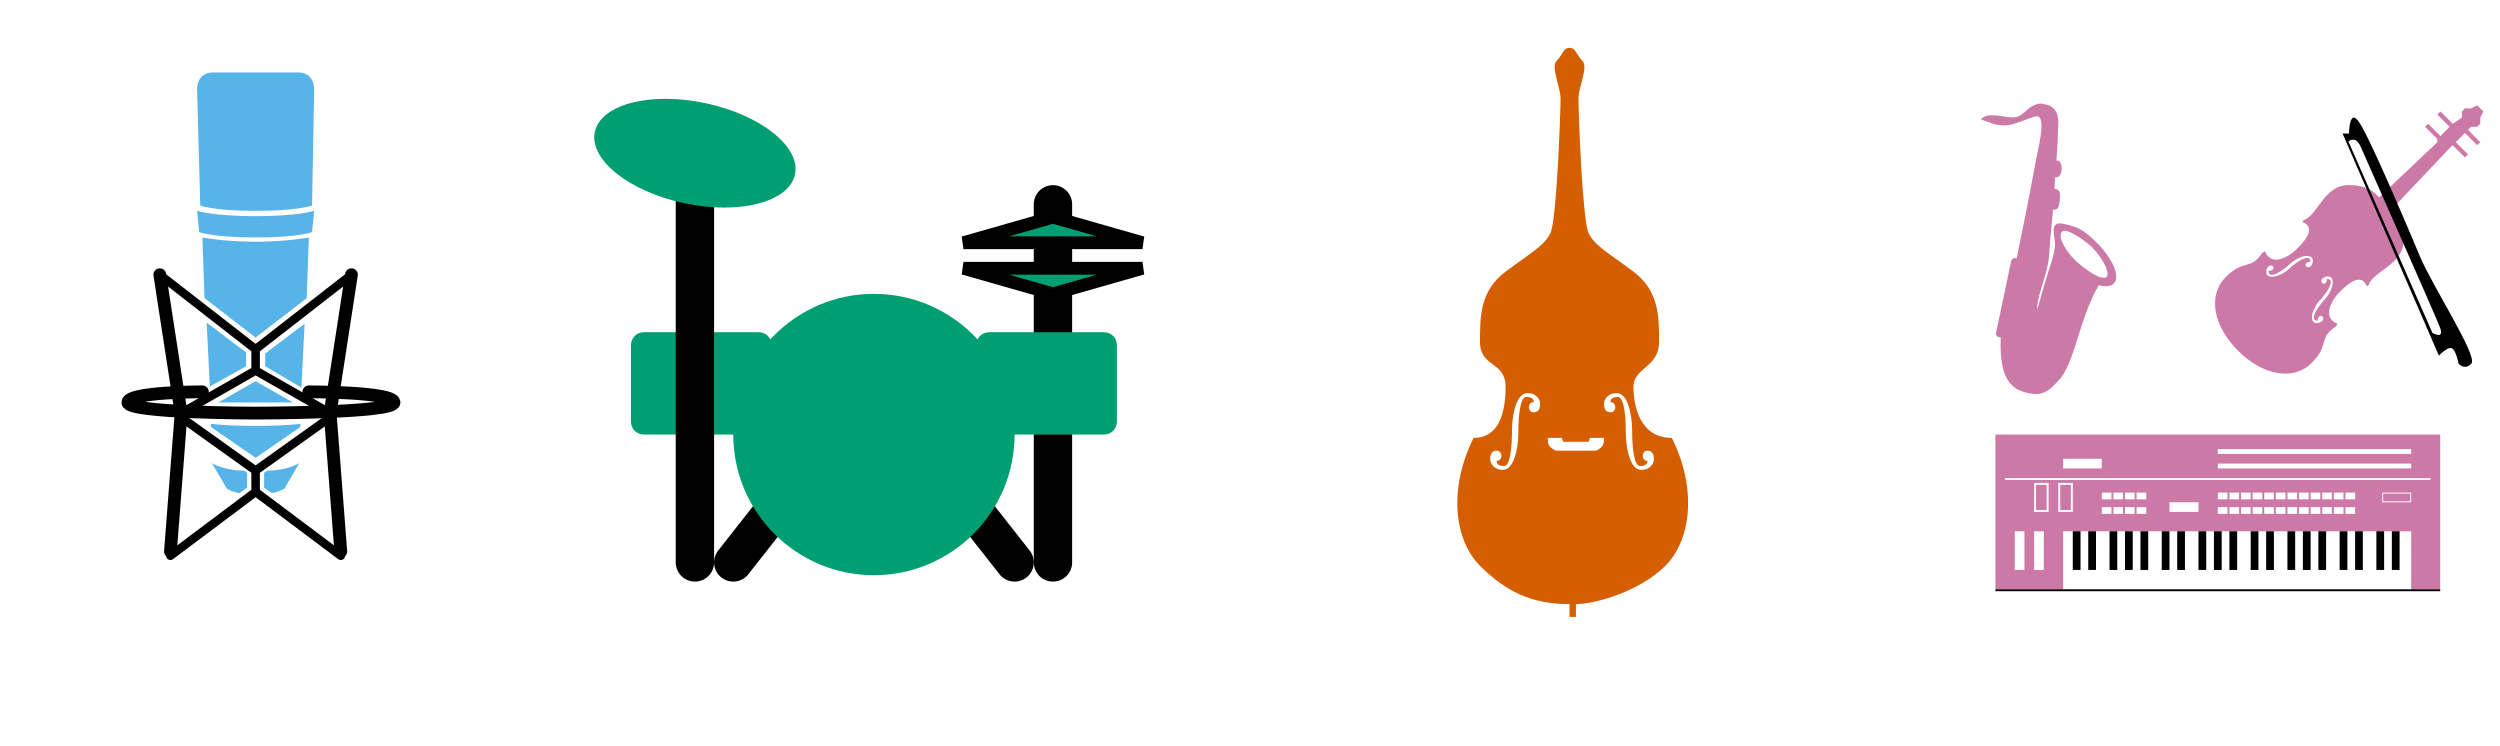 <?xml version="1.0" encoding="UTF-8" standalone="no"?>
<!DOCTYPE svg PUBLIC "-//W3C//DTD SVG 1.1//EN" "http://www.w3.org/Graphics/SVG/1.1/DTD/svg11.dtd">
<svg width="100%" height="100%" viewBox="0 0 513 153" version="1.1" xmlns="http://www.w3.org/2000/svg" xmlns:xlink="http://www.w3.org/1999/xlink" xml:space="preserve" style="fill-rule:evenodd;clip-rule:evenodd;stroke-linecap:round;">
    <g transform="matrix(0.512,0,0,0.512,52.453,62.925)">
        <g transform="matrix(1,0,0,1,-102.4,-102.4)">
            <clipPath id="_clip1">
                <rect x="0" y="0" width="204.8" height="204.8"/>
            </clipPath>
            <g clip-path="url(#_clip1)">
                <path d="M85.332,8.535L119.465,8.535C125.867,8.535 125.867,14.934 125.867,14.934L125.012,61.867C125.012,61.867 119.465,64 102.398,64C85.332,64 80.215,61.867 80.215,61.867L78.934,14.934C78.934,14.934 78.934,8.535 85.332,8.535Z" style="fill:rgb(86,180,233);fill-rule:nonzero;"/>
                <path d="M78.934,64C78.934,64 85.332,66.133 102.398,66.133C119.465,66.133 125.867,64 125.867,64L125.012,72.535C125.012,72.535 119.465,74.668 102.398,74.668C85.332,74.668 79.785,72.535 79.785,72.535L78.934,64Z" style="fill:rgb(86,180,233);fill-rule:nonzero;"/>
                <path d="M81.066,74.668C81.066,74.668 89.602,76.375 102.398,76.375C115.199,76.375 123.734,74.668 123.734,74.668L122.879,98.988L102.398,114.773L81.922,98.988L81.066,74.668Z" style="fill:rgb(86,180,233);fill-rule:nonzero;"/>
                <path d="M82.773,108.801L98.559,120.746L98.559,126.293L84.055,134.398L82.773,108.801Z" style="fill:rgb(86,180,233);fill-rule:nonzero;"/>
                <path d="M106.238,121.172L122.027,109.227L120.746,134.828L106.238,126.293L106.238,121.172Z" style="fill:rgb(86,180,233);fill-rule:nonzero;"/>
                <path d="M87.465,140.801L102.398,132.266L117.332,140.801L87.465,140.801Z" style="fill:rgb(86,180,233);fill-rule:nonzero;"/>
                <path d="M84.48,149.332C84.48,149.332 89.602,150.187 102.398,150.187C115.199,150.187 120.32,149.332 120.32,149.332L120.32,150.613L102.398,162.988L84.48,150.613L84.48,149.332Z" style="fill:rgb(86,180,233);fill-rule:nonzero;"/>
                <path d="M105.812,174.934L105.812,168.961L107.094,168.105C115.199,168.105 119.895,165.121 119.895,165.121L113.922,175.359C113.922,175.359 110.934,177.066 108.801,177.066L105.812,174.934Z" style="fill:rgb(86,180,233);fill-rule:nonzero;"/>
                <path d="M84.906,165.121C84.906,165.121 89.602,168.105 97.707,168.105L98.988,168.961L98.988,174.934L96,177.066C93.867,177.066 90.879,175.359 90.879,175.359L84.906,165.121Z" style="fill:rgb(86,180,233);fill-rule:nonzero;"/>
                <path d="M81.066,136.535C81.066,136.535 51.199,136.535 51.199,140.801C51.199,145.066 102.398,145.066 102.398,145.066C102.398,145.066 157.867,145.066 157.867,140.801C157.867,136.535 123.734,136.535 123.734,136.535M64,89.602L72.535,145.066L68.266,200.535M140.801,89.602L132.266,145.066L136.535,200.535" style="fill:none;stroke:black;stroke-width:5.12px;"/>
                <path d="M64,89.602L102.398,119.465L140.801,89.602M102.398,119.465L102.398,128L72.535,145.066M102.398,128L132.266,145.066M72.535,146.773L102.398,168.105L102.398,176.641L68.266,202.238M132.266,146.773L102.398,168.105M102.398,176.641L136.535,202.238" style="fill:none;stroke:black;stroke-width:3.41px;stroke-linecap:butt;"/>
            </g>
        </g>
    </g>
    <g transform="matrix(0.615,0,0,0.615,179.331,62.925)">
        <g transform="matrix(1,0,0,1,-102.4,-102.4)">
            <g>
                <path d="M162.133,68.266L162.133,187.734" style="fill:rgb(0,158,115);fill-rule:nonzero;"/>
                <path d="M162.946,61.918L163.481,62.01L164.007,62.147L164.519,62.328L165.014,62.551L165.489,62.816L165.939,63.12L166.361,63.462L166.754,63.838L167.112,64.245L167.435,64.682L167.72,65.145L167.965,65.63L168.167,66.134L168.326,66.653L168.441,67.184L168.51,67.723L168.533,68.266L168.533,187.734L168.51,188.277L168.441,188.816L168.326,189.347L168.167,189.866L167.965,190.37L167.72,190.855L167.435,191.318L167.112,191.755L166.754,192.162L166.361,192.538L165.939,192.88L165.489,193.184L165.014,193.449L164.519,193.672L164.007,193.853L163.481,193.99L162.946,194.082L162.405,194.128L161.861,194.128L161.32,194.082L160.785,193.99L160.259,193.853L159.747,193.672L159.252,193.449L158.777,193.184L158.327,192.88L157.905,192.538L157.512,192.162L157.154,191.755L156.831,191.318L156.546,190.855L156.301,190.37L156.099,189.866L155.94,189.347L155.825,188.816L155.756,188.277L155.733,187.734L155.733,68.266L155.756,67.723L155.825,67.184L155.94,66.653L156.099,66.134L156.301,65.63L156.546,65.145L156.831,64.682L157.154,64.245L157.512,63.838L157.905,63.462L158.327,63.12L158.777,62.816L159.252,62.551L159.747,62.328L160.259,62.147L160.785,62.01L161.32,61.918L161.861,61.872L162.405,61.872L162.946,61.918Z"/>
            </g>
            <path d="M162.133,72.535L192,81.066L132.266,81.066L162.133,72.535Z" style="fill:rgb(0,158,115);fill-rule:nonzero;stroke:black;stroke-width:4.27px;stroke-linecap:butt;"/>
            <path d="M162.133,98.133L192,89.602L132.266,89.602L162.133,98.133Z" style="fill:rgb(0,158,115);fill-rule:nonzero;stroke:black;stroke-width:4.27px;stroke-linecap:butt;"/>
            <path d="M25.602,110.934L64,110.934C66.363,110.934 68.266,112.836 68.266,115.199L68.266,140.801C68.266,143.164 66.363,145.066 64,145.066L25.602,145.066C23.234,145.066 21.332,143.164 21.332,140.801L21.332,115.199C21.332,112.836 23.234,110.934 25.602,110.934Z" style="fill:rgb(0,158,115);fill-rule:nonzero;"/>
            <path d="M140.801,110.934L179.199,110.934C181.562,110.934 183.465,112.836 183.465,115.199L183.465,140.801C183.465,143.164 181.562,145.066 179.199,145.066L140.801,145.066C138.438,145.066 136.535,143.164 136.535,140.801L136.535,115.199C136.535,112.836 138.438,110.934 140.801,110.934Z" style="fill:rgb(0,158,115);fill-rule:nonzero;"/>
            <g>
                <path d="M42.668,51.199L42.668,187.734" style="fill:rgb(0,158,115);fill-rule:nonzero;"/>
                <path d="M43.527,44.857L44.092,44.959L44.646,45.112L45.183,45.314L45.701,45.563L46.194,45.858L46.658,46.195L47.091,46.573L47.488,46.988L47.846,47.437L48.162,47.916L48.434,48.422L48.66,48.95L48.837,49.496L48.965,50.056L49.042,50.625L49.068,51.199L49.068,187.734L49.042,188.308L48.965,188.877L48.837,189.437L48.66,189.983L48.434,190.511L48.162,191.017L47.846,191.496L47.488,191.945L47.091,192.36L46.658,192.738L46.194,193.075L45.701,193.37L45.183,193.619L44.646,193.821L44.092,193.974L43.527,194.076L42.955,194.128L42.381,194.128L41.809,194.076L41.244,193.974L40.69,193.821L40.153,193.619L39.635,193.37L39.142,193.075L38.678,192.738L38.245,192.36L37.848,191.945L37.49,191.496L37.174,191.017L36.902,190.511L36.676,189.983L36.499,189.437L36.371,188.877L36.294,188.308L36.268,187.734L36.268,51.199L36.294,50.625L36.371,50.056L36.499,49.496L36.676,48.95L36.902,48.422L37.174,47.916L37.49,47.437L37.848,46.988L38.245,46.573L38.678,46.195L39.142,45.858L39.635,45.563L40.153,45.314L40.69,45.112L41.244,44.959L41.809,44.857L42.381,44.805L42.955,44.805L43.527,44.857Z"/>
            </g>
            <path d="M76.055,58.297C74.094,67.516 57.559,71.812 39.117,67.895C20.68,63.973 7.32,53.324 9.277,44.102C11.238,34.883 27.777,30.586 46.215,34.508C64.656,38.426 78.016,49.078 76.055,58.297Z" style="fill:rgb(0,158,115);fill-rule:nonzero;"/>
            <g>
                <path d="M102.398,128L149.332,187.734" style="fill:rgb(0,158,115);fill-rule:nonzero;"/>
                <path d="M102.775,121.611L103.161,121.646L103.543,121.703L103.921,121.784L104.293,121.887L104.659,122.013L105.016,122.16L105.364,122.329L105.701,122.518L106.026,122.728L106.338,122.956L106.635,123.204L106.917,123.468L107.183,123.749L107.43,124.046L154.364,183.78L154.594,184.091L154.804,184.415L154.995,184.752L155.164,185.099L155.313,185.456L155.44,185.821L155.544,186.194L155.626,186.572L155.684,186.954L155.72,187.339L155.732,187.725L155.721,188.111L155.686,188.497L155.629,188.879L155.548,189.257L155.445,189.629L155.319,189.995L155.172,190.352L155.003,190.7L154.814,191.037L154.604,191.362L154.375,191.674L154.128,191.971L153.864,192.253L153.583,192.519L153.286,192.766L152.975,192.996L152.651,193.206L152.314,193.397L151.967,193.566L151.61,193.715L151.245,193.842L150.872,193.946L150.494,194.028L150.112,194.086L149.727,194.122L149.341,194.134L148.955,194.123L148.569,194.088L148.187,194.031L147.809,193.95L147.437,193.847L147.071,193.721L146.714,193.574L146.366,193.405L146.029,193.216L145.704,193.006L145.392,192.778L145.095,192.53L144.813,192.266L144.547,191.985L144.3,191.688L97.366,131.954L97.136,131.643L96.926,131.319L96.735,130.982L96.566,130.635L96.417,130.278L96.29,129.913L96.186,129.54L96.104,129.162L96.046,128.78L96.01,128.395L95.998,128.009L96.009,127.623L96.044,127.237L96.101,126.855L96.182,126.477L96.285,126.105L96.411,125.739L96.558,125.382L96.727,125.034L96.916,124.697L97.126,124.372L97.354,124.06L97.602,123.763L97.866,123.481L98.147,123.215L98.444,122.968L98.755,122.738L99.079,122.528L99.416,122.337L99.763,122.168L100.12,122.019L100.485,121.892L100.858,121.788L101.236,121.706L101.618,121.648L102.003,121.612L102.389,121.6L102.775,121.611Z"/>
            </g>
            <g>
                <path d="M102.398,128L55.465,187.734" style="fill:rgb(0,158,115);fill-rule:nonzero;"/>
                <path d="M102.793,121.612L103.178,121.648L103.56,121.706L103.938,121.788L104.311,121.892L104.676,122.019L105.033,122.168L105.38,122.337L105.717,122.528L106.041,122.738L106.352,122.968L106.649,123.215L106.93,123.481L107.194,123.763L107.441,124.06L107.67,124.372L107.88,124.697L108.069,125.034L108.238,125.381L108.385,125.739L108.511,126.104L108.614,126.477L108.695,126.855L108.752,127.237L108.787,127.622L108.798,128.009L108.786,128.395L108.75,128.78L108.692,129.162L108.61,129.54L108.506,129.913L108.379,130.278L108.231,130.635L108.061,130.982L107.87,131.319L107.66,131.643L107.43,131.954L60.497,191.688L60.25,191.985L59.984,192.266L59.702,192.53L59.405,192.777L59.093,193.006L58.768,193.216L58.431,193.405L58.084,193.574L57.726,193.721L57.361,193.847L56.988,193.95L56.61,194.031L56.228,194.088L55.843,194.123L55.456,194.134L55.07,194.122L54.685,194.086L54.303,194.028L53.925,193.946L53.552,193.842L53.187,193.715L52.83,193.566L52.483,193.397L52.146,193.206L51.822,192.996L51.511,192.766L51.214,192.519L50.933,192.253L50.669,191.971L50.422,191.674L50.193,191.362L49.983,191.037L49.794,190.7L49.625,190.353L49.478,189.995L49.352,189.63L49.249,189.257L49.168,188.879L49.111,188.497L49.076,188.112L49.065,187.725L49.077,187.339L49.113,186.954L49.171,186.572L49.253,186.194L49.357,185.821L49.484,185.456L49.633,185.099L49.802,184.752L49.993,184.415L50.203,184.091L50.433,183.78L97.366,124.046L97.613,123.749L97.879,123.468L98.161,123.204L98.458,122.957L98.77,122.728L99.095,122.518L99.432,122.329L99.779,122.16L100.137,122.013L100.502,121.887L100.875,121.784L101.253,121.703L101.635,121.646L102.02,121.611L102.407,121.6L102.793,121.612Z"/>
            </g>
            <path d="M149.332,145.066C149.332,170.988 128.32,192 102.398,192C76.48,192 55.465,170.988 55.465,145.066C55.465,119.145 76.48,98.133 102.398,98.133C128.32,98.133 149.332,119.145 149.332,145.066Z" style="fill:rgb(0,158,115);fill-rule:nonzero;"/>
        </g>
    </g>
    <g transform="matrix(0.615,0,0,0.615,323.376,66.239)">
        <g transform="matrix(1,0,0,1,-102.4,-102.4)">
            <path d="M100.266,200.535L100.266,196.266C87.465,196.266 78.934,192 70.398,183.465C61.867,174.934 59.734,157.867 68.266,140.801C76.801,140.801 78.934,132.266 78.934,123.734C78.934,115.199 70.398,117.332 70.398,108.801C70.398,100.266 70.398,91.734 78.934,85.332C87.465,78.934 91.734,76.801 93.867,72.535C96,68.266 97.281,32 97.281,27.734C97.281,23.465 93.867,17.066 96,14.934C98.133,12.801 98.133,10.668 100.266,10.668C102.398,10.668 102.398,12.801 104.535,14.934C106.668,17.066 103.254,23.465 103.254,27.734C103.254,32 104.535,68.266 106.668,72.535C108.801,76.801 113.066,78.934 121.602,85.332C130.133,91.734 130.133,100.266 130.133,108.801C130.133,117.332 121.602,117.332 121.602,123.734C121.602,130.133 123.734,140.801 134.398,140.801C142.934,157.867 140.801,174.934 132.266,183.465C123.734,192 108.801,196.266 102.398,196.266L102.398,200.535M93.012,140.801C93.012,143.359 93.441,143.785 95.574,145.066L109.227,145.066C111.359,143.785 111.785,143.359 111.785,140.801L107.094,140.801L106.668,142.078L98.133,142.078L97.707,140.801L93.012,140.801ZM81.066,138.668C81.066,145.066 80.215,150.187 78.508,150.187C76.375,150.187 75.945,149.332 75.945,148.48C78.078,148.48 78.078,145.066 75.945,145.066C73.812,145.066 73.812,147.199 73.812,148.055C73.812,148.906 74.668,151.465 78.078,151.465C81.492,151.465 83.199,145.066 83.199,138.668C83.199,132.266 84.055,127.148 85.762,127.148C87.895,127.148 88.32,128 88.32,128.852C86.188,128.852 86.188,132.266 88.32,132.266C90.453,132.266 90.453,130.133 90.453,129.281C90.453,128.426 89.602,125.867 86.188,125.867C84.081,125.867 82.624,128.304 81.817,131.674C81.316,133.765 81.066,136.216 81.066,138.668M121.172,138.668C121.172,145.066 122.027,150.187 123.734,150.187C125.867,150.187 126.293,149.332 126.293,148.48C124.16,148.48 124.16,145.066 126.293,145.066C128.426,145.066 128.426,147.199 128.426,148.055C128.426,148.906 127.574,151.465 124.16,151.465C121.479,151.465 119.851,147.52 119.275,142.727C119.118,141.416 119.039,140.042 119.039,138.668C119.039,132.266 118.188,127.148 116.48,127.148C114.348,127.148 113.922,128 113.922,128.852C116.055,128.852 116.055,132.266 113.922,132.266C111.785,132.266 111.785,130.133 111.785,129.281C111.785,128.426 112.641,125.867 116.055,125.867C119.465,125.867 121.172,132.266 121.172,138.668Z" style="fill:rgb(213,94,0);"/>
        </g>
    </g>
    <g transform="matrix(0.465,0,0,0.465,455.096,105.048)">
        <g transform="matrix(1,0,0,1,-102.4,-102.4)">
            <path d="M4.266,68.266L200.535,68.266L200.535,136.535L187.734,136.535L187.734,110.934L34.133,110.934L34.133,136.535L4.266,136.535M8.535,87.465L8.535,88.32L196.266,88.32L196.266,87.465M81.066,98.133L81.066,102.398L93.867,102.398L93.867,98.133M174.934,93.867L174.934,98.133L187.734,98.133L187.734,93.867L174.934,93.867M175.359,94.293L175.359,97.707L187.309,97.707L187.309,94.293M21.332,89.602L21.332,102.398L27.734,102.398L27.734,89.602L32,89.602L32,102.398L38.398,102.398L38.398,89.602L21.332,89.602M22.188,90.453L22.188,101.547L26.879,101.547L26.879,90.453L32.852,90.453L32.852,101.547L37.547,101.547L37.547,90.453M34.133,78.934L34.133,83.199L51.199,83.199L51.199,78.934M102.398,74.668L102.398,76.801L187.734,76.801L187.734,74.668M102.398,81.066L102.398,83.199L187.734,83.199L187.734,81.066M51.199,93.867L51.199,96.852L55.465,96.852L55.465,93.867L56.32,93.867L56.32,96.852L60.586,96.852L60.586,93.867L61.441,93.867L61.441,96.852L65.707,96.852L65.707,93.867L66.559,93.867L66.559,96.852L70.828,96.852L70.828,93.867M51.199,100.266L51.199,103.254L55.465,103.254L55.465,100.266L56.32,100.266L56.32,103.254L60.586,103.254L60.586,100.266L61.441,100.266L61.441,103.254L65.707,103.254L65.707,100.266L66.559,100.266L66.559,103.254L70.828,103.254L70.828,100.266M102.398,93.867L102.398,96.852L106.668,96.852L106.668,93.867L107.52,93.867L107.52,96.852L111.785,96.852L111.785,93.867L112.641,93.867L112.641,96.852L116.906,96.852L116.906,93.867L117.762,93.867L117.762,96.852L122.027,96.852L122.027,93.867L122.879,93.867L122.879,96.852L127.148,96.852L127.148,93.867L128,93.867L128,96.852L132.266,96.852L132.266,93.867L133.121,93.867L133.121,96.852L137.387,96.852L137.387,93.867L138.238,93.867L138.238,96.852L142.508,96.852L142.508,93.867L143.359,93.867L143.359,96.852L147.625,96.852L147.625,93.867L148.48,93.867L148.48,96.852L152.746,96.852L152.746,93.867L153.602,93.867L153.602,96.852L157.867,96.852L157.867,93.867L158.719,93.867L158.719,96.852L162.988,96.852L162.988,93.867M102.398,100.266L102.398,103.254L106.668,103.254L106.668,100.266L107.52,100.266L107.52,103.254L111.785,103.254L111.785,100.266L112.641,100.266L112.641,103.254L116.906,103.254L116.906,100.266L117.762,100.266L117.762,103.254L122.027,103.254L122.027,100.266L122.879,100.266L122.879,103.254L127.148,103.254L127.148,100.266L128,100.266L128,103.254L132.266,103.254L132.266,100.266L133.121,100.266L133.121,103.254L137.387,103.254L137.387,100.266L138.238,100.266L138.238,103.254L142.508,103.254L142.508,100.266L143.359,100.266L143.359,103.254L147.625,103.254L147.625,100.266L148.48,100.266L148.48,103.254L152.746,103.254L152.746,100.266L153.602,100.266L153.602,103.254L157.867,103.254L157.867,100.266L158.719,100.266L158.719,103.254L162.988,103.254L162.988,100.266M12.801,110.934L12.801,128L17.066,128L17.066,110.934M21.332,110.934L21.332,128L25.602,128L25.602,110.934" style="fill:rgb(204,121,167);fill-rule:nonzero;"/>
            <path d="M4.266,136.535L200.535,136.535L200.535,137.387L4.266,137.387M38.398,110.934L38.398,128L41.812,128L41.812,110.934L45.227,110.934L45.227,128L48.641,128L48.641,110.934L54.613,110.934L54.613,128L58.027,128L58.027,110.934L61.441,110.934L61.441,128L64.852,128L64.852,110.934L68.266,110.934L68.266,128L71.68,128L71.68,110.934L77.652,110.934L77.652,128L81.066,128L81.066,110.934L84.48,110.934L84.48,128L87.895,128L87.895,110.934L93.867,110.934L93.867,128L97.281,128L97.281,110.934L100.691,110.934L100.691,128L104.105,128L104.105,110.934L107.52,110.934L107.52,128L110.934,128L110.934,110.934L116.906,110.934L116.906,128L120.32,128L120.32,110.934L123.734,110.934L123.734,128L127.148,128L127.148,110.934L133.121,110.934L133.121,128L136.535,128L136.535,110.934L139.945,110.934L139.945,128L143.359,128L143.359,110.934L146.773,110.934L146.773,128L150.188,128L150.188,110.934L156.16,110.934L156.16,128L159.574,128L159.574,110.934L162.988,110.934L162.988,128L166.398,128L166.398,110.934L172.375,110.934L172.375,128L175.785,128L175.785,110.934L179.199,110.934L179.199,128L182.613,128L182.613,110.934" style="fill-rule:nonzero;"/>
        </g>
    </g>
    <g transform="matrix(0.319,0,0,0.319,418.971,51.721)">
        <g transform="matrix(1,0,0,1,-102.4,-102.4)">
            <path d="M102.398,6.828C93.441,6.828 91.309,15.785 84.055,15.785C77.227,15.785 67.84,11.945 63.148,17.066C68.691,18.773 72.535,21.332 79.785,20.906C86.188,20.055 91.734,17.066 97.707,15.359C107.094,11.945 98.988,39.68 98.133,46.078C93.867,69.547 90.027,87.895 86.188,106.668C86.188,106.238 85.332,106.238 84.906,106.238C84.055,106.238 83.199,107.094 82.773,107.945L72.961,154.453C72.535,156.16 74.668,157.867 75.945,157.012C75.52,173.227 77.227,187.734 89.602,192C102.398,196.266 106.668,192 112.641,185.602C123.734,174.934 126.293,145.066 139.094,123.734C153.172,127.574 154.879,114.773 139.094,97.707C128.852,87.039 124.16,85.762 115.199,84.055C106.668,82.773 111.359,93.867 110.934,98.133C109.996,106.668 107.52,111.359 104.105,123.309C101.547,132.266 98.988,142.078 99.414,138.238C100.266,127.148 106.238,116.906 107.094,104.535C107.945,92.16 109.652,75.094 109.652,75.094C109.652,75.094 111.359,75.52 112.641,74.238C113.922,72.535 114.773,64.852 113.492,63.148C112.215,61.441 110.508,61.867 110.508,61.867C110.934,57.602 110.934,54.187 110.934,54.187C116.055,55.895 116.906,43.094 111.785,43.52C112.641,34.988 112.641,27.309 113.066,18.773C113.066,11.945 109.227,7.254 102.828,7.254L102.398,6.828ZM117.332,88.746C121.172,88.746 132.266,96.426 135.254,99.84C142.078,107.094 146.773,116.48 143.785,118.613C140.801,120.746 130.133,113.922 122.879,106.668C116.055,99.414 112.641,91.734 115.625,89.172C116.055,88.746 116.48,88.746 116.906,88.746L117.332,88.746Z" style="fill:rgb(204,121,167);fill-rule:nonzero;"/>
        </g>
    </g>
    <g transform="matrix(0.295,0,0,0.295,481.895,49.307)">
        <g transform="matrix(1,0,0,1,-102.4,-102.4)">
            <path d="M132.266,81.066C136.535,85.332 140.801,89.602 140.801,102.398C140.801,119.465 119.465,123.734 116.48,133.547L115.199,134.398C110.934,123.734 100.266,134.398 96,138.668C91.734,142.934 83.199,155.734 94.719,160.426L93.867,162.133C81.066,170.668 89.602,174.934 76.801,187.734C64,200.535 42.668,196.266 25.602,179.199C8.535,162.133 4.266,140.801 17.066,128C29.867,115.199 34.133,123.734 42.668,110.934L44.375,110.078C49.066,121.602 61.867,113.066 66.133,108.801C70.398,104.535 81.066,93.867 70.398,89.602L71.254,88.32C81.066,85.332 85.332,64 102.398,64C115.199,64 119.465,68.266 123.734,72.535L164.266,34.133L164.266,32L155.734,23.465L157.867,21.332L166.398,29.867L172.801,23.465L164.266,14.934L166.398,12.801L174.934,21.332L181.332,17.066L181.332,12.801L183.465,10.668L187.734,10.668L192,8.535L196.266,12.801L194.133,17.066L194.133,21.332L192,23.465L187.734,23.465L185.602,25.602L194.133,34.133L192,36.266L183.465,27.734L177.066,34.133L185.602,42.668L183.465,44.801L174.934,36.266L170.668,40.535L132.266,81.066ZM61.012,119.465C58.879,121.602 46.934,130.988 46.934,123.734C51.199,123.734 51.199,119.895 48.215,119.895C46.078,119.895 43.945,124.586 46.078,126.719C48.215,128.852 55.039,128 61.867,121.602C64,119.465 75.945,110.078 75.945,117.332C71.68,117.332 71.68,121.172 74.668,121.172C76.801,121.172 78.934,116.48 76.801,114.348C74.668,112.215 67.84,113.066 61.012,119.465ZM85.332,144.215C83.199,146.348 73.812,158.293 81.066,158.293C81.066,154.027 84.906,154.027 84.906,157.012C84.906,159.148 80.215,161.281 78.078,159.148C75.945,157.012 76.801,150.187 83.199,143.359C85.332,141.227 94.719,129.281 87.465,129.281C87.465,133.547 83.625,133.547 83.625,130.559C83.625,128.426 88.32,126.293 90.453,128.426C92.586,130.559 91.734,137.387 85.332,144.215Z" style="fill:rgb(204,121,167);"/>
            <path d="M106.668,17.066C102.828,16.215 102.828,28.16 102.828,28.16L98.348,28.16L165.332,182.613C165.332,182.613 171.309,176.215 174.293,177.492C177.281,178.773 178.988,188.16 178.988,188.16C178.988,188.16 183.254,193.281 187.945,188.16C192.641,183.039 161.066,134.828 152.105,113.492C143.148,92.16 120.535,38.828 111.574,23.039C109.441,19.199 107.734,17.492 106.453,17.066L106.668,17.066ZM105.812,32.426C107.52,32.426 109.652,33.707 111.785,39.254C111.785,39.254 161.281,151.039 165.547,161.707C170.238,172.375 160.852,166.828 160.852,166.828L102.398,33.707C102.398,33.707 103.68,32.426 105.387,32.426L105.812,32.426Z" style="fill-rule:nonzero;"/>
        </g>
    </g>
</svg>
